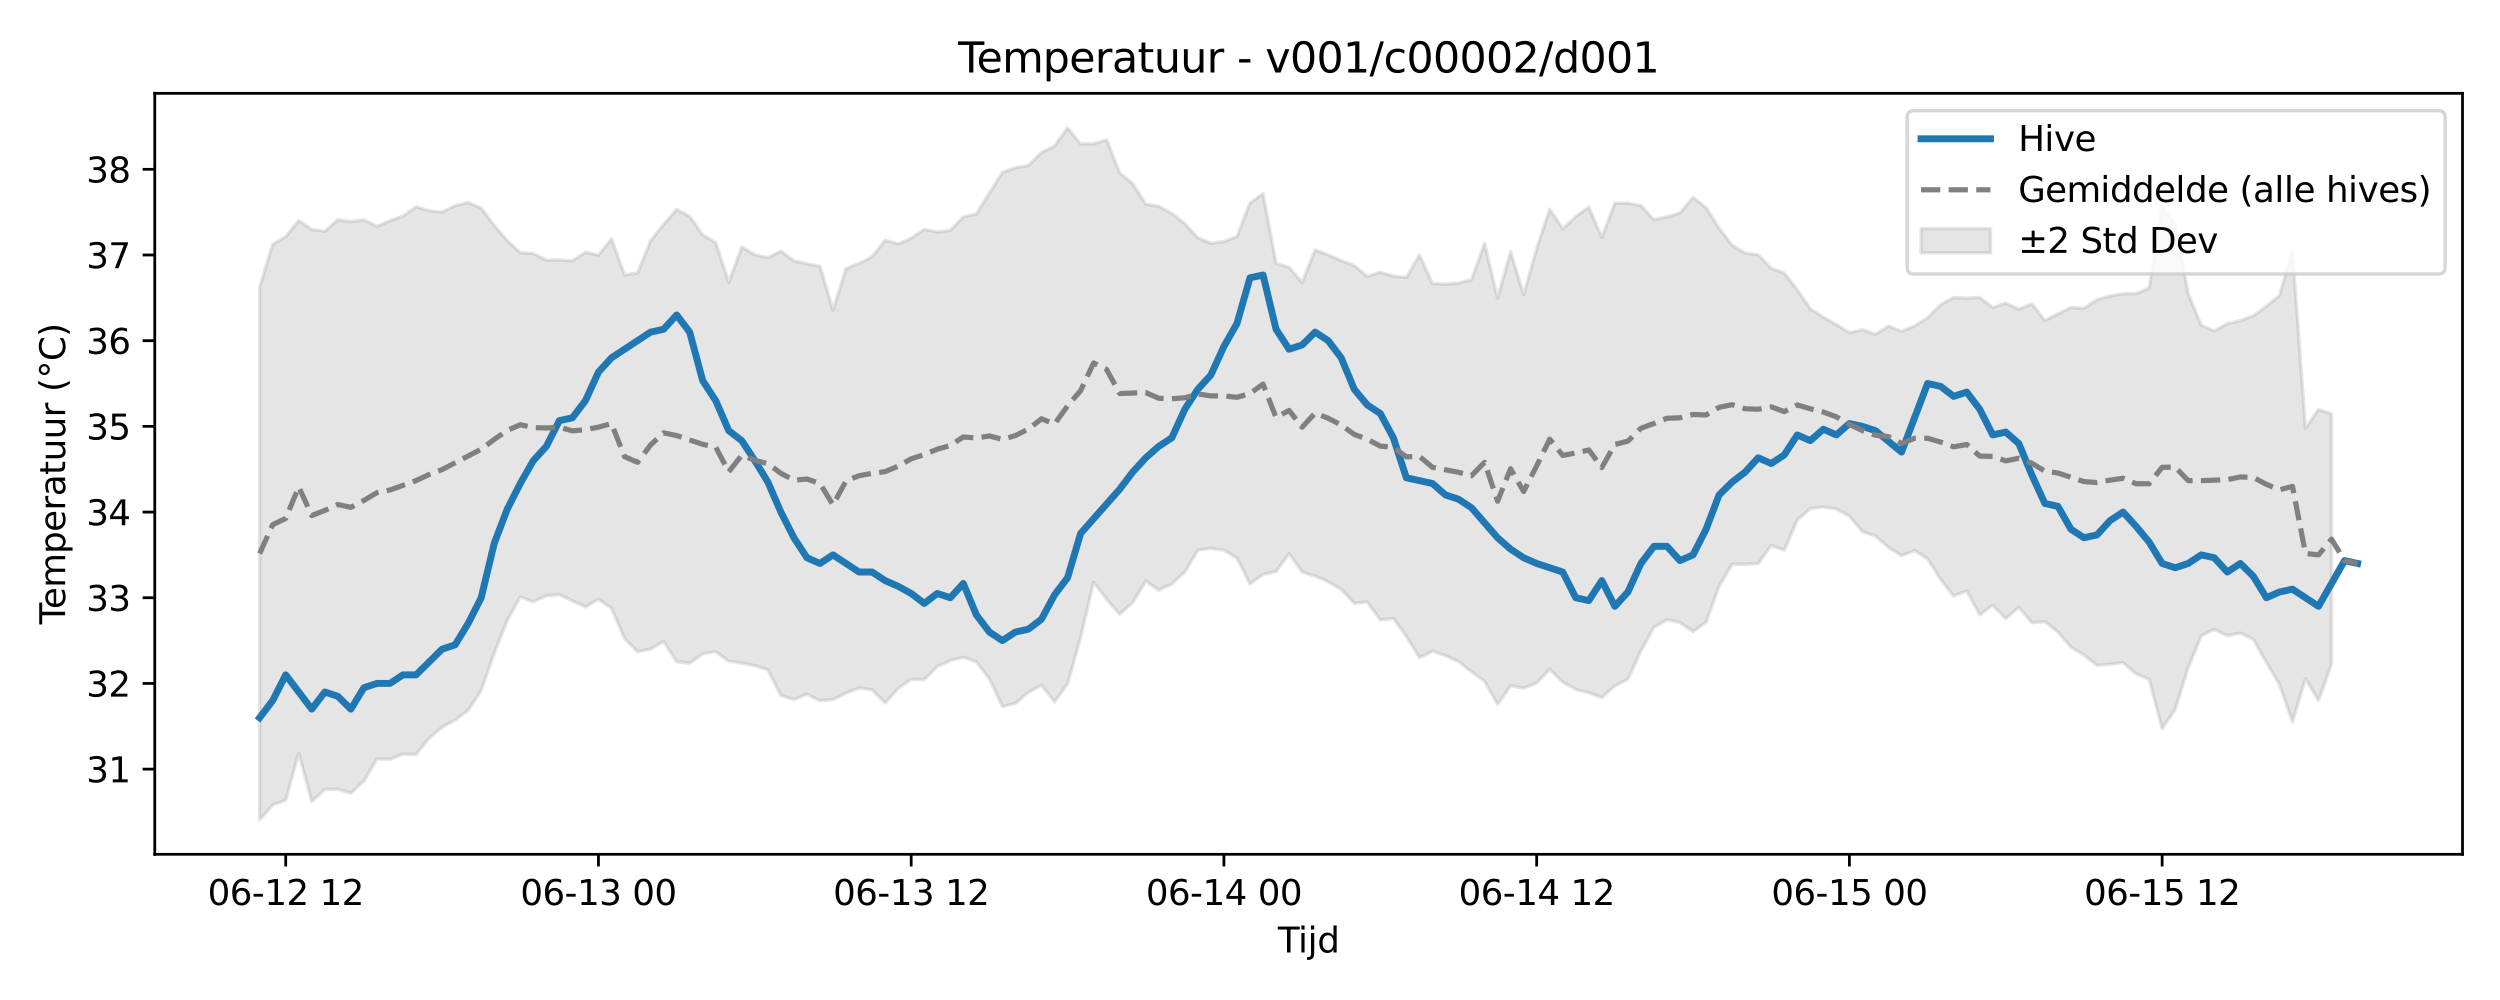 <?xml version="1.0" encoding="utf-8" standalone="no"?>
<!DOCTYPE svg PUBLIC "-//W3C//DTD SVG 1.1//EN"
  "http://www.w3.org/Graphics/SVG/1.1/DTD/svg11.dtd">
<svg xmlns:xlink="http://www.w3.org/1999/xlink" width="720pt" height="288pt" viewBox="0 0 720 288" xmlns="http://www.w3.org/2000/svg" version="1.1">
 <defs>
  <style type="text/css">*{stroke-linejoin: round; stroke-linecap: butt}</style>
 </defs>
 <g id="figure_1">
  <g id="patch_1">
   <path d="M 0 288 
L 720 288 
L 720 0 
L 0 0 
z
" style="fill: #ffffff"/>
  </g>
  <g id="axes_1">
   <g id="patch_2">
    <path d="M 44.57 246.04 
L 709.2 246.04 
L 709.2 26.88 
L 44.57 26.88 
z
" style="fill: #ffffff"/>
   </g>
   <g id="FillBetweenPolyCollection_1">
    <defs>
     <path id="mecf99f972a" d="M 74.78 -205.281 
L 74.78 -51.922 
L 78.533 -56.138 
L 82.286 -57.56 
L 86.039 -71.097 
L 89.792 -57.169 
L 93.545 -60.632 
L 97.298 -60.711 
L 101.05 -59.565 
L 104.803 -63.056 
L 108.556 -69.405 
L 112.309 -69.319 
L 116.062 -70.81 
L 119.815 -70.717 
L 123.568 -75.357 
L 127.32 -78.562 
L 131.073 -80.634 
L 134.826 -83.435 
L 138.579 -89.157 
L 142.332 -99.853 
L 146.085 -109.361 
L 149.837 -116.076 
L 153.59 -114.711 
L 157.343 -116.389 
L 161.096 -116.775 
L 164.849 -114.954 
L 168.602 -113.191 
L 172.355 -115.4 
L 176.107 -112.838 
L 179.86 -104.13 
L 183.613 -100.307 
L 187.366 -101.067 
L 191.119 -103.302 
L 194.872 -97.427 
L 198.625 -96.972 
L 202.377 -99.732 
L 206.13 -100.31 
L 209.883 -97.568 
L 213.636 -97.017 
L 217.389 -96.276 
L 221.142 -95.112 
L 224.895 -87.714 
L 228.647 -86.543 
L 232.4 -88.082 
L 236.153 -86.194 
L 239.906 -86.487 
L 243.659 -88.391 
L 247.412 -89.837 
L 251.164 -89.35 
L 254.917 -85.533 
L 258.67 -89.723 
L 262.423 -92.358 
L 266.176 -92.247 
L 269.929 -96.064 
L 273.682 -97.734 
L 277.434 -98.726 
L 281.187 -97.351 
L 284.94 -92.496 
L 288.693 -84.533 
L 292.446 -85.426 
L 296.199 -88.576 
L 299.952 -90.685 
L 303.704 -85.858 
L 307.457 -91.047 
L 311.21 -104.41 
L 314.963 -120.333 
L 318.716 -115.409 
L 322.469 -111.121 
L 326.222 -114.502 
L 329.974 -120.651 
L 333.727 -118.027 
L 337.48 -119.821 
L 341.233 -123.272 
L 344.986 -129.551 
L 348.739 -130.049 
L 352.491 -129.535 
L 356.244 -127.277 
L 359.997 -119.827 
L 363.75 -122.564 
L 367.503 -123.396 
L 371.256 -128.55 
L 375.009 -123.293 
L 378.761 -122.088 
L 382.514 -120.476 
L 386.267 -118.269 
L 390.02 -114.234 
L 393.773 -114.63 
L 397.526 -109.469 
L 401.279 -109.888 
L 405.031 -104.745 
L 408.784 -98.596 
L 412.537 -100.456 
L 416.29 -99.165 
L 420.043 -97.505 
L 423.796 -94.532 
L 427.548 -91.79 
L 431.301 -85.147 
L 435.054 -90.527 
L 438.807 -89.789 
L 442.56 -91.291 
L 446.313 -95.247 
L 450.066 -91.553 
L 453.818 -89.444 
L 457.571 -88.497 
L 461.324 -87.097 
L 465.077 -90.503 
L 468.83 -92.382 
L 472.583 -100.545 
L 476.336 -107.347 
L 480.088 -109.535 
L 483.841 -108.695 
L 487.594 -106.105 
L 491.347 -108.797 
L 495.1 -119.139 
L 498.853 -125.52 
L 502.606 -125.472 
L 506.358 -125.68 
L 510.111 -130.942 
L 513.864 -129.544 
L 517.617 -138.215 
L 521.37 -141.531 
L 525.123 -141.988 
L 528.875 -141.387 
L 532.628 -139.357 
L 536.381 -134.899 
L 540.134 -133.628 
L 543.887 -130.374 
L 547.64 -127.965 
L 551.393 -129.433 
L 555.145 -127.06 
L 558.898 -121.133 
L 562.651 -116.307 
L 566.404 -117.851 
L 570.157 -110.937 
L 573.91 -113.709 
L 577.663 -109.834 
L 581.415 -113.115 
L 585.168 -108.674 
L 588.921 -108.942 
L 592.674 -105.969 
L 596.427 -101.629 
L 600.18 -99.373 
L 603.933 -96.397 
L 607.685 -96.685 
L 611.438 -97.139 
L 615.191 -93.932 
L 618.944 -92.382 
L 622.697 -78.163 
L 626.45 -83.655 
L 630.202 -95.722 
L 633.955 -104.848 
L 637.708 -106.732 
L 641.461 -104.921 
L 645.214 -105.676 
L 648.967 -103.868 
L 652.72 -97.231 
L 656.472 -90.929 
L 660.225 -80.079 
L 663.978 -92.538 
L 667.731 -86.31 
L 671.484 -96.651 
L 671.484 -168.778 
L 671.484 -168.778 
L 667.731 -170.07 
L 663.978 -164.665 
L 660.225 -215.786 
L 656.472 -202.88 
L 652.72 -199.787 
L 648.967 -197.098 
L 645.214 -195.619 
L 641.461 -194.784 
L 637.708 -192.698 
L 633.955 -194.308 
L 630.202 -203.434 
L 626.45 -223.316 
L 622.697 -228.671 
L 618.944 -204.991 
L 615.191 -203.441 
L 611.438 -203.388 
L 607.685 -202.745 
L 603.933 -201.663 
L 600.18 -199.234 
L 596.427 -199.447 
L 592.674 -197.574 
L 588.921 -195.698 
L 585.168 -200.49 
L 581.415 -198.929 
L 577.663 -200.702 
L 573.91 -199.431 
L 570.157 -202.34 
L 566.404 -202.144 
L 562.651 -202.317 
L 558.898 -200.233 
L 555.145 -196.5 
L 551.393 -194.127 
L 547.64 -192.578 
L 543.887 -194.118 
L 540.134 -191.715 
L 536.381 -193.048 
L 532.628 -192.155 
L 528.875 -194.512 
L 525.123 -196.653 
L 521.37 -199.03 
L 517.617 -204.539 
L 513.864 -209.371 
L 510.111 -210.715 
L 506.358 -214.606 
L 502.606 -215.088 
L 498.853 -217.371 
L 495.1 -222.244 
L 491.347 -228.199 
L 487.594 -231.165 
L 483.841 -226.656 
L 480.088 -225.541 
L 476.336 -224.714 
L 472.583 -228.773 
L 468.83 -229.533 
L 465.077 -229.492 
L 461.324 -219.627 
L 457.571 -228.345 
L 453.818 -225.616 
L 450.066 -222.136 
L 446.313 -227.765 
L 442.56 -216.365 
L 438.807 -203.115 
L 435.054 -215.484 
L 431.301 -202.163 
L 427.548 -217.895 
L 423.796 -207.503 
L 420.043 -206.449 
L 416.29 -206.161 
L 412.537 -206.378 
L 408.784 -214.545 
L 405.031 -208.122 
L 401.279 -208.462 
L 397.526 -209.567 
L 393.773 -208.381 
L 390.02 -211.52 
L 386.267 -212.968 
L 382.514 -214.6 
L 378.761 -216.004 
L 375.009 -206.629 
L 371.256 -211.05 
L 367.503 -212.119 
L 363.75 -232.2 
L 359.997 -229.507 
L 356.244 -219.864 
L 352.491 -218.429 
L 348.739 -217.914 
L 344.986 -219.51 
L 341.233 -223.595 
L 337.48 -226.497 
L 333.727 -228.566 
L 329.974 -229.233 
L 326.222 -235.107 
L 322.469 -238.214 
L 318.716 -247.746 
L 314.963 -246.605 
L 311.21 -246.57 
L 307.457 -251.158 
L 303.704 -245.928 
L 299.952 -244.078 
L 296.199 -240.311 
L 292.446 -239.701 
L 288.693 -238.362 
L 284.94 -232.396 
L 281.187 -226.366 
L 277.434 -225.578 
L 273.682 -221.635 
L 269.929 -221.19 
L 266.176 -221.95 
L 262.423 -219.372 
L 258.67 -217.776 
L 254.917 -218.794 
L 251.164 -214.037 
L 247.412 -212.14 
L 243.659 -210.648 
L 239.906 -198.685 
L 236.153 -211.317 
L 232.4 -212.014 
L 228.647 -212.848 
L 224.895 -215.672 
L 221.142 -213.797 
L 217.389 -214.631 
L 213.636 -216.829 
L 209.883 -206.661 
L 206.13 -218.119 
L 202.377 -220.342 
L 198.625 -225.687 
L 194.872 -227.7 
L 191.119 -223.353 
L 187.366 -218.655 
L 183.613 -209.378 
L 179.86 -208.846 
L 176.107 -219.222 
L 172.355 -214.545 
L 168.602 -215.343 
L 164.849 -212.875 
L 161.096 -213.17 
L 157.343 -213.086 
L 153.59 -214.999 
L 149.837 -215.279 
L 146.085 -218.704 
L 142.332 -223.041 
L 138.579 -228.097 
L 134.826 -229.705 
L 131.073 -228.745 
L 127.32 -226.94 
L 123.568 -227.325 
L 119.815 -228.439 
L 116.062 -225.761 
L 112.309 -224.431 
L 108.556 -222.818 
L 104.803 -224.701 
L 101.05 -224.197 
L 97.298 -224.696 
L 93.545 -221.367 
L 89.792 -221.892 
L 86.039 -224.494 
L 82.286 -219.856 
L 78.533 -217.635 
L 74.78 -205.281 
z
" style="stroke: #808080; stroke-opacity: 0.2"/>
    </defs>
    <g clip-path="url(#pe845e4865e)">
     <use xlink:href="#mecf99f972a" x="0" y="288" style="fill: #808080; fill-opacity: 0.2; stroke: #808080; stroke-opacity: 0.2"/>
    </g>
   </g>
   <g id="matplotlib.axis_1">
    <g id="xtick_1">
     <g id="line2d_1">
      <defs>
       <path id="m079c07ebd4" d="M 0 0 
L 0 3.5 
" style="stroke: #000000; stroke-width: 0.8"/>
      </defs>
      <g>
       <use xlink:href="#m079c07ebd4" x="82.286" y="246.04" style="stroke: #000000; stroke-width: 0.8"/>
      </g>
     </g>
     <g id="text_1">
      <!-- 06-12 12 -->
      <g transform="translate(59.806 260.638) scale(0.1 -0.1)">
       <defs>
        <path id="DejaVuSans-30" d="M 2034 4250 
Q 1547 4250 1301 3770 
Q 1056 3291 1056 2328 
Q 1056 1369 1301 889 
Q 1547 409 2034 409 
Q 2525 409 2770 889 
Q 3016 1369 3016 2328 
Q 3016 3291 2770 3770 
Q 2525 4250 2034 4250 
z
M 2034 4750 
Q 2819 4750 3233 4129 
Q 3647 3509 3647 2328 
Q 3647 1150 3233 529 
Q 2819 -91 2034 -91 
Q 1250 -91 836 529 
Q 422 1150 422 2328 
Q 422 3509 836 4129 
Q 1250 4750 2034 4750 
z
" transform="scale(0.016)"/>
        <path id="DejaVuSans-36" d="M 2113 2584 
Q 1688 2584 1439 2293 
Q 1191 2003 1191 1497 
Q 1191 994 1439 701 
Q 1688 409 2113 409 
Q 2538 409 2786 701 
Q 3034 994 3034 1497 
Q 3034 2003 2786 2293 
Q 2538 2584 2113 2584 
z
M 3366 4563 
L 3366 3988 
Q 3128 4100 2886 4159 
Q 2644 4219 2406 4219 
Q 1781 4219 1451 3797 
Q 1122 3375 1075 2522 
Q 1259 2794 1537 2939 
Q 1816 3084 2150 3084 
Q 2853 3084 3261 2657 
Q 3669 2231 3669 1497 
Q 3669 778 3244 343 
Q 2819 -91 2113 -91 
Q 1303 -91 875 529 
Q 447 1150 447 2328 
Q 447 3434 972 4092 
Q 1497 4750 2381 4750 
Q 2619 4750 2861 4703 
Q 3103 4656 3366 4563 
z
" transform="scale(0.016)"/>
        <path id="DejaVuSans-2d" d="M 313 2009 
L 1997 2009 
L 1997 1497 
L 313 1497 
L 313 2009 
z
" transform="scale(0.016)"/>
        <path id="DejaVuSans-31" d="M 794 531 
L 1825 531 
L 1825 4091 
L 703 3866 
L 703 4441 
L 1819 4666 
L 2450 4666 
L 2450 531 
L 3481 531 
L 3481 0 
L 794 0 
L 794 531 
z
" transform="scale(0.016)"/>
        <path id="DejaVuSans-32" d="M 1228 531 
L 3431 531 
L 3431 0 
L 469 0 
L 469 531 
Q 828 903 1448 1529 
Q 2069 2156 2228 2338 
Q 2531 2678 2651 2914 
Q 2772 3150 2772 3378 
Q 2772 3750 2511 3984 
Q 2250 4219 1831 4219 
Q 1534 4219 1204 4116 
Q 875 4013 500 3803 
L 500 4441 
Q 881 4594 1212 4672 
Q 1544 4750 1819 4750 
Q 2544 4750 2975 4387 
Q 3406 4025 3406 3419 
Q 3406 3131 3298 2873 
Q 3191 2616 2906 2266 
Q 2828 2175 2409 1742 
Q 1991 1309 1228 531 
z
" transform="scale(0.016)"/>
        <path id="DejaVuSans-20" transform="scale(0.016)"/>
       </defs>
       <use xlink:href="#DejaVuSans-30"/>
       <use xlink:href="#DejaVuSans-36" transform="translate(63.623 0)"/>
       <use xlink:href="#DejaVuSans-2d" transform="translate(127.246 0)"/>
       <use xlink:href="#DejaVuSans-31" transform="translate(163.33 0)"/>
       <use xlink:href="#DejaVuSans-32" transform="translate(226.953 0)"/>
       <use xlink:href="#DejaVuSans-20" transform="translate(290.576 0)"/>
       <use xlink:href="#DejaVuSans-31" transform="translate(322.363 0)"/>
       <use xlink:href="#DejaVuSans-32" transform="translate(385.986 0)"/>
      </g>
     </g>
    </g>
    <g id="xtick_2">
     <g id="line2d_2">
      <g>
       <use xlink:href="#m079c07ebd4" x="172.355" y="246.04" style="stroke: #000000; stroke-width: 0.8"/>
      </g>
     </g>
     <g id="text_2">
      <!-- 06-13 00 -->
      <g transform="translate(149.874 260.638) scale(0.1 -0.1)">
       <defs>
        <path id="DejaVuSans-33" d="M 2597 2516 
Q 3050 2419 3304 2112 
Q 3559 1806 3559 1356 
Q 3559 666 3084 287 
Q 2609 -91 1734 -91 
Q 1441 -91 1130 -33 
Q 819 25 488 141 
L 488 750 
Q 750 597 1062 519 
Q 1375 441 1716 441 
Q 2309 441 2620 675 
Q 2931 909 2931 1356 
Q 2931 1769 2642 2001 
Q 2353 2234 1838 2234 
L 1294 2234 
L 1294 2753 
L 1863 2753 
Q 2328 2753 2575 2939 
Q 2822 3125 2822 3475 
Q 2822 3834 2567 4026 
Q 2313 4219 1838 4219 
Q 1578 4219 1281 4162 
Q 984 4106 628 3988 
L 628 4550 
Q 988 4650 1302 4700 
Q 1616 4750 1894 4750 
Q 2613 4750 3031 4423 
Q 3450 4097 3450 3541 
Q 3450 3153 3228 2886 
Q 3006 2619 2597 2516 
z
" transform="scale(0.016)"/>
       </defs>
       <use xlink:href="#DejaVuSans-30"/>
       <use xlink:href="#DejaVuSans-36" transform="translate(63.623 0)"/>
       <use xlink:href="#DejaVuSans-2d" transform="translate(127.246 0)"/>
       <use xlink:href="#DejaVuSans-31" transform="translate(163.33 0)"/>
       <use xlink:href="#DejaVuSans-33" transform="translate(226.953 0)"/>
       <use xlink:href="#DejaVuSans-20" transform="translate(290.576 0)"/>
       <use xlink:href="#DejaVuSans-30" transform="translate(322.363 0)"/>
       <use xlink:href="#DejaVuSans-30" transform="translate(385.986 0)"/>
      </g>
     </g>
    </g>
    <g id="xtick_3">
     <g id="line2d_3">
      <g>
       <use xlink:href="#m079c07ebd4" x="262.423" y="246.04" style="stroke: #000000; stroke-width: 0.8"/>
      </g>
     </g>
     <g id="text_3">
      <!-- 06-13 12 -->
      <g transform="translate(239.943 260.638) scale(0.1 -0.1)">
       <use xlink:href="#DejaVuSans-30"/>
       <use xlink:href="#DejaVuSans-36" transform="translate(63.623 0)"/>
       <use xlink:href="#DejaVuSans-2d" transform="translate(127.246 0)"/>
       <use xlink:href="#DejaVuSans-31" transform="translate(163.33 0)"/>
       <use xlink:href="#DejaVuSans-33" transform="translate(226.953 0)"/>
       <use xlink:href="#DejaVuSans-20" transform="translate(290.576 0)"/>
       <use xlink:href="#DejaVuSans-31" transform="translate(322.363 0)"/>
       <use xlink:href="#DejaVuSans-32" transform="translate(385.986 0)"/>
      </g>
     </g>
    </g>
    <g id="xtick_4">
     <g id="line2d_4">
      <g>
       <use xlink:href="#m079c07ebd4" x="352.491" y="246.04" style="stroke: #000000; stroke-width: 0.8"/>
      </g>
     </g>
     <g id="text_4">
      <!-- 06-14 00 -->
      <g transform="translate(330.011 260.638) scale(0.1 -0.1)">
       <defs>
        <path id="DejaVuSans-34" d="M 2419 4116 
L 825 1625 
L 2419 1625 
L 2419 4116 
z
M 2253 4666 
L 3047 4666 
L 3047 1625 
L 3713 1625 
L 3713 1100 
L 3047 1100 
L 3047 0 
L 2419 0 
L 2419 1100 
L 313 1100 
L 313 1709 
L 2253 4666 
z
" transform="scale(0.016)"/>
       </defs>
       <use xlink:href="#DejaVuSans-30"/>
       <use xlink:href="#DejaVuSans-36" transform="translate(63.623 0)"/>
       <use xlink:href="#DejaVuSans-2d" transform="translate(127.246 0)"/>
       <use xlink:href="#DejaVuSans-31" transform="translate(163.33 0)"/>
       <use xlink:href="#DejaVuSans-34" transform="translate(226.953 0)"/>
       <use xlink:href="#DejaVuSans-20" transform="translate(290.576 0)"/>
       <use xlink:href="#DejaVuSans-30" transform="translate(322.363 0)"/>
       <use xlink:href="#DejaVuSans-30" transform="translate(385.986 0)"/>
      </g>
     </g>
    </g>
    <g id="xtick_5">
     <g id="line2d_5">
      <g>
       <use xlink:href="#m079c07ebd4" x="442.56" y="246.04" style="stroke: #000000; stroke-width: 0.8"/>
      </g>
     </g>
     <g id="text_5">
      <!-- 06-14 12 -->
      <g transform="translate(420.079 260.638) scale(0.1 -0.1)">
       <use xlink:href="#DejaVuSans-30"/>
       <use xlink:href="#DejaVuSans-36" transform="translate(63.623 0)"/>
       <use xlink:href="#DejaVuSans-2d" transform="translate(127.246 0)"/>
       <use xlink:href="#DejaVuSans-31" transform="translate(163.33 0)"/>
       <use xlink:href="#DejaVuSans-34" transform="translate(226.953 0)"/>
       <use xlink:href="#DejaVuSans-20" transform="translate(290.576 0)"/>
       <use xlink:href="#DejaVuSans-31" transform="translate(322.363 0)"/>
       <use xlink:href="#DejaVuSans-32" transform="translate(385.986 0)"/>
      </g>
     </g>
    </g>
    <g id="xtick_6">
     <g id="line2d_6">
      <g>
       <use xlink:href="#m079c07ebd4" x="532.628" y="246.04" style="stroke: #000000; stroke-width: 0.8"/>
      </g>
     </g>
     <g id="text_6">
      <!-- 06-15 00 -->
      <g transform="translate(510.148 260.638) scale(0.1 -0.1)">
       <defs>
        <path id="DejaVuSans-35" d="M 691 4666 
L 3169 4666 
L 3169 4134 
L 1269 4134 
L 1269 2991 
Q 1406 3038 1543 3061 
Q 1681 3084 1819 3084 
Q 2600 3084 3056 2656 
Q 3513 2228 3513 1497 
Q 3513 744 3044 326 
Q 2575 -91 1722 -91 
Q 1428 -91 1123 -41 
Q 819 9 494 109 
L 494 744 
Q 775 591 1075 516 
Q 1375 441 1709 441 
Q 2250 441 2565 725 
Q 2881 1009 2881 1497 
Q 2881 1984 2565 2268 
Q 2250 2553 1709 2553 
Q 1456 2553 1204 2497 
Q 953 2441 691 2322 
L 691 4666 
z
" transform="scale(0.016)"/>
       </defs>
       <use xlink:href="#DejaVuSans-30"/>
       <use xlink:href="#DejaVuSans-36" transform="translate(63.623 0)"/>
       <use xlink:href="#DejaVuSans-2d" transform="translate(127.246 0)"/>
       <use xlink:href="#DejaVuSans-31" transform="translate(163.33 0)"/>
       <use xlink:href="#DejaVuSans-35" transform="translate(226.953 0)"/>
       <use xlink:href="#DejaVuSans-20" transform="translate(290.576 0)"/>
       <use xlink:href="#DejaVuSans-30" transform="translate(322.363 0)"/>
       <use xlink:href="#DejaVuSans-30" transform="translate(385.986 0)"/>
      </g>
     </g>
    </g>
    <g id="xtick_7">
     <g id="line2d_7">
      <g>
       <use xlink:href="#m079c07ebd4" x="622.697" y="246.04" style="stroke: #000000; stroke-width: 0.8"/>
      </g>
     </g>
     <g id="text_7">
      <!-- 06-15 12 -->
      <g transform="translate(600.216 260.638) scale(0.1 -0.1)">
       <use xlink:href="#DejaVuSans-30"/>
       <use xlink:href="#DejaVuSans-36" transform="translate(63.623 0)"/>
       <use xlink:href="#DejaVuSans-2d" transform="translate(127.246 0)"/>
       <use xlink:href="#DejaVuSans-31" transform="translate(163.33 0)"/>
       <use xlink:href="#DejaVuSans-35" transform="translate(226.953 0)"/>
       <use xlink:href="#DejaVuSans-20" transform="translate(290.576 0)"/>
       <use xlink:href="#DejaVuSans-31" transform="translate(322.363 0)"/>
       <use xlink:href="#DejaVuSans-32" transform="translate(385.986 0)"/>
      </g>
     </g>
    </g>
    <g id="text_8">
     <!-- Tijd -->
     <g transform="translate(368.035 274.317) scale(0.1 -0.1)">
      <defs>
       <path id="DejaVuSans-54" d="M -19 4666 
L 3928 4666 
L 3928 4134 
L 2272 4134 
L 2272 0 
L 1638 0 
L 1638 4134 
L -19 4134 
L -19 4666 
z
" transform="scale(0.016)"/>
       <path id="DejaVuSans-69" d="M 603 3500 
L 1178 3500 
L 1178 0 
L 603 0 
L 603 3500 
z
M 603 4863 
L 1178 4863 
L 1178 4134 
L 603 4134 
L 603 4863 
z
" transform="scale(0.016)"/>
       <path id="DejaVuSans-6a" d="M 603 3500 
L 1178 3500 
L 1178 -63 
Q 1178 -731 923 -1031 
Q 669 -1331 103 -1331 
L -116 -1331 
L -116 -844 
L 38 -844 
Q 366 -844 484 -692 
Q 603 -541 603 -63 
L 603 3500 
z
M 603 4863 
L 1178 4863 
L 1178 4134 
L 603 4134 
L 603 4863 
z
" transform="scale(0.016)"/>
       <path id="DejaVuSans-64" d="M 2906 2969 
L 2906 4863 
L 3481 4863 
L 3481 0 
L 2906 0 
L 2906 525 
Q 2725 213 2448 61 
Q 2172 -91 1784 -91 
Q 1150 -91 751 415 
Q 353 922 353 1747 
Q 353 2572 751 3078 
Q 1150 3584 1784 3584 
Q 2172 3584 2448 3432 
Q 2725 3281 2906 2969 
z
M 947 1747 
Q 947 1113 1208 752 
Q 1469 391 1925 391 
Q 2381 391 2643 752 
Q 2906 1113 2906 1747 
Q 2906 2381 2643 2742 
Q 2381 3103 1925 3103 
Q 1469 3103 1208 2742 
Q 947 2381 947 1747 
z
" transform="scale(0.016)"/>
      </defs>
      <use xlink:href="#DejaVuSans-54"/>
      <use xlink:href="#DejaVuSans-69" transform="translate(57.959 0)"/>
      <use xlink:href="#DejaVuSans-6a" transform="translate(85.742 0)"/>
      <use xlink:href="#DejaVuSans-64" transform="translate(113.525 0)"/>
     </g>
    </g>
   </g>
   <g id="matplotlib.axis_2">
    <g id="ytick_1">
     <g id="line2d_8">
      <defs>
       <path id="m8149bc2ed8" d="M 0 0 
L -3.5 0 
" style="stroke: #000000; stroke-width: 0.8"/>
      </defs>
      <g>
       <use xlink:href="#m8149bc2ed8" x="44.57" y="221.505" style="stroke: #000000; stroke-width: 0.8"/>
      </g>
     </g>
     <g id="text_9">
      <!-- 31 -->
      <g transform="translate(24.845 225.304) scale(0.1 -0.1)">
       <use xlink:href="#DejaVuSans-33"/>
       <use xlink:href="#DejaVuSans-31" transform="translate(63.623 0)"/>
      </g>
     </g>
    </g>
    <g id="ytick_2">
     <g id="line2d_9">
      <g>
       <use xlink:href="#m8149bc2ed8" x="44.57" y="196.827" style="stroke: #000000; stroke-width: 0.8"/>
      </g>
     </g>
     <g id="text_10">
      <!-- 32 -->
      <g transform="translate(24.845 200.626) scale(0.1 -0.1)">
       <use xlink:href="#DejaVuSans-33"/>
       <use xlink:href="#DejaVuSans-32" transform="translate(63.623 0)"/>
      </g>
     </g>
    </g>
    <g id="ytick_3">
     <g id="line2d_10">
      <g>
       <use xlink:href="#m8149bc2ed8" x="44.57" y="172.149" style="stroke: #000000; stroke-width: 0.8"/>
      </g>
     </g>
     <g id="text_11">
      <!-- 33 -->
      <g transform="translate(24.845 175.948) scale(0.1 -0.1)">
       <use xlink:href="#DejaVuSans-33"/>
       <use xlink:href="#DejaVuSans-33" transform="translate(63.623 0)"/>
      </g>
     </g>
    </g>
    <g id="ytick_4">
     <g id="line2d_11">
      <g>
       <use xlink:href="#m8149bc2ed8" x="44.57" y="147.471" style="stroke: #000000; stroke-width: 0.8"/>
      </g>
     </g>
     <g id="text_12">
      <!-- 34 -->
      <g transform="translate(24.845 151.27) scale(0.1 -0.1)">
       <use xlink:href="#DejaVuSans-33"/>
       <use xlink:href="#DejaVuSans-34" transform="translate(63.623 0)"/>
      </g>
     </g>
    </g>
    <g id="ytick_5">
     <g id="line2d_12">
      <g>
       <use xlink:href="#m8149bc2ed8" x="44.57" y="122.793" style="stroke: #000000; stroke-width: 0.8"/>
      </g>
     </g>
     <g id="text_13">
      <!-- 35 -->
      <g transform="translate(24.845 126.592) scale(0.1 -0.1)">
       <use xlink:href="#DejaVuSans-33"/>
       <use xlink:href="#DejaVuSans-35" transform="translate(63.623 0)"/>
      </g>
     </g>
    </g>
    <g id="ytick_6">
     <g id="line2d_13">
      <g>
       <use xlink:href="#m8149bc2ed8" x="44.57" y="98.114" style="stroke: #000000; stroke-width: 0.8"/>
      </g>
     </g>
     <g id="text_14">
      <!-- 36 -->
      <g transform="translate(24.845 101.914) scale(0.1 -0.1)">
       <use xlink:href="#DejaVuSans-33"/>
       <use xlink:href="#DejaVuSans-36" transform="translate(63.623 0)"/>
      </g>
     </g>
    </g>
    <g id="ytick_7">
     <g id="line2d_14">
      <g>
       <use xlink:href="#m8149bc2ed8" x="44.57" y="73.436" style="stroke: #000000; stroke-width: 0.8"/>
      </g>
     </g>
     <g id="text_15">
      <!-- 37 -->
      <g transform="translate(24.845 77.235) scale(0.1 -0.1)">
       <defs>
        <path id="DejaVuSans-37" d="M 525 4666 
L 3525 4666 
L 3525 4397 
L 1831 0 
L 1172 0 
L 2766 4134 
L 525 4134 
L 525 4666 
z
" transform="scale(0.016)"/>
       </defs>
       <use xlink:href="#DejaVuSans-33"/>
       <use xlink:href="#DejaVuSans-37" transform="translate(63.623 0)"/>
      </g>
     </g>
    </g>
    <g id="ytick_8">
     <g id="line2d_15">
      <g>
       <use xlink:href="#m8149bc2ed8" x="44.57" y="48.758" style="stroke: #000000; stroke-width: 0.8"/>
      </g>
     </g>
     <g id="text_16">
      <!-- 38 -->
      <g transform="translate(24.845 52.557) scale(0.1 -0.1)">
       <defs>
        <path id="DejaVuSans-38" d="M 2034 2216 
Q 1584 2216 1326 1975 
Q 1069 1734 1069 1313 
Q 1069 891 1326 650 
Q 1584 409 2034 409 
Q 2484 409 2743 651 
Q 3003 894 3003 1313 
Q 3003 1734 2745 1975 
Q 2488 2216 2034 2216 
z
M 1403 2484 
Q 997 2584 770 2862 
Q 544 3141 544 3541 
Q 544 4100 942 4425 
Q 1341 4750 2034 4750 
Q 2731 4750 3128 4425 
Q 3525 4100 3525 3541 
Q 3525 3141 3298 2862 
Q 3072 2584 2669 2484 
Q 3125 2378 3379 2068 
Q 3634 1759 3634 1313 
Q 3634 634 3220 271 
Q 2806 -91 2034 -91 
Q 1263 -91 848 271 
Q 434 634 434 1313 
Q 434 1759 690 2068 
Q 947 2378 1403 2484 
z
M 1172 3481 
Q 1172 3119 1398 2916 
Q 1625 2713 2034 2713 
Q 2441 2713 2670 2916 
Q 2900 3119 2900 3481 
Q 2900 3844 2670 4047 
Q 2441 4250 2034 4250 
Q 1625 4250 1398 4047 
Q 1172 3844 1172 3481 
z
" transform="scale(0.016)"/>
       </defs>
       <use xlink:href="#DejaVuSans-33"/>
       <use xlink:href="#DejaVuSans-38" transform="translate(63.623 0)"/>
      </g>
     </g>
    </g>
    <g id="text_17">
     <!-- Temperatuur (°C) -->
     <g transform="translate(18.765 179.816) rotate(-90) scale(0.1 -0.1)">
      <defs>
       <path id="DejaVuSans-65" d="M 3597 1894 
L 3597 1613 
L 953 1613 
Q 991 1019 1311 708 
Q 1631 397 2203 397 
Q 2534 397 2845 478 
Q 3156 559 3463 722 
L 3463 178 
Q 3153 47 2828 -22 
Q 2503 -91 2169 -91 
Q 1331 -91 842 396 
Q 353 884 353 1716 
Q 353 2575 817 3079 
Q 1281 3584 2069 3584 
Q 2775 3584 3186 3129 
Q 3597 2675 3597 1894 
z
M 3022 2063 
Q 3016 2534 2758 2815 
Q 2500 3097 2075 3097 
Q 1594 3097 1305 2825 
Q 1016 2553 972 2059 
L 3022 2063 
z
" transform="scale(0.016)"/>
       <path id="DejaVuSans-6d" d="M 3328 2828 
Q 3544 3216 3844 3400 
Q 4144 3584 4550 3584 
Q 5097 3584 5394 3201 
Q 5691 2819 5691 2113 
L 5691 0 
L 5113 0 
L 5113 2094 
Q 5113 2597 4934 2840 
Q 4756 3084 4391 3084 
Q 3944 3084 3684 2787 
Q 3425 2491 3425 1978 
L 3425 0 
L 2847 0 
L 2847 2094 
Q 2847 2600 2669 2842 
Q 2491 3084 2119 3084 
Q 1678 3084 1418 2786 
Q 1159 2488 1159 1978 
L 1159 0 
L 581 0 
L 581 3500 
L 1159 3500 
L 1159 2956 
Q 1356 3278 1631 3431 
Q 1906 3584 2284 3584 
Q 2666 3584 2933 3390 
Q 3200 3197 3328 2828 
z
" transform="scale(0.016)"/>
       <path id="DejaVuSans-70" d="M 1159 525 
L 1159 -1331 
L 581 -1331 
L 581 3500 
L 1159 3500 
L 1159 2969 
Q 1341 3281 1617 3432 
Q 1894 3584 2278 3584 
Q 2916 3584 3314 3078 
Q 3713 2572 3713 1747 
Q 3713 922 3314 415 
Q 2916 -91 2278 -91 
Q 1894 -91 1617 61 
Q 1341 213 1159 525 
z
M 3116 1747 
Q 3116 2381 2855 2742 
Q 2594 3103 2138 3103 
Q 1681 3103 1420 2742 
Q 1159 2381 1159 1747 
Q 1159 1113 1420 752 
Q 1681 391 2138 391 
Q 2594 391 2855 752 
Q 3116 1113 3116 1747 
z
" transform="scale(0.016)"/>
       <path id="DejaVuSans-72" d="M 2631 2963 
Q 2534 3019 2420 3045 
Q 2306 3072 2169 3072 
Q 1681 3072 1420 2755 
Q 1159 2438 1159 1844 
L 1159 0 
L 581 0 
L 581 3500 
L 1159 3500 
L 1159 2956 
Q 1341 3275 1631 3429 
Q 1922 3584 2338 3584 
Q 2397 3584 2469 3576 
Q 2541 3569 2628 3553 
L 2631 2963 
z
" transform="scale(0.016)"/>
       <path id="DejaVuSans-61" d="M 2194 1759 
Q 1497 1759 1228 1600 
Q 959 1441 959 1056 
Q 959 750 1161 570 
Q 1363 391 1709 391 
Q 2188 391 2477 730 
Q 2766 1069 2766 1631 
L 2766 1759 
L 2194 1759 
z
M 3341 1997 
L 3341 0 
L 2766 0 
L 2766 531 
Q 2569 213 2275 61 
Q 1981 -91 1556 -91 
Q 1019 -91 701 211 
Q 384 513 384 1019 
Q 384 1609 779 1909 
Q 1175 2209 1959 2209 
L 2766 2209 
L 2766 2266 
Q 2766 2663 2505 2880 
Q 2244 3097 1772 3097 
Q 1472 3097 1187 3025 
Q 903 2953 641 2809 
L 641 3341 
Q 956 3463 1253 3523 
Q 1550 3584 1831 3584 
Q 2591 3584 2966 3190 
Q 3341 2797 3341 1997 
z
" transform="scale(0.016)"/>
       <path id="DejaVuSans-74" d="M 1172 4494 
L 1172 3500 
L 2356 3500 
L 2356 3053 
L 1172 3053 
L 1172 1153 
Q 1172 725 1289 603 
Q 1406 481 1766 481 
L 2356 481 
L 2356 0 
L 1766 0 
Q 1100 0 847 248 
Q 594 497 594 1153 
L 594 3053 
L 172 3053 
L 172 3500 
L 594 3500 
L 594 4494 
L 1172 4494 
z
" transform="scale(0.016)"/>
       <path id="DejaVuSans-75" d="M 544 1381 
L 544 3500 
L 1119 3500 
L 1119 1403 
Q 1119 906 1312 657 
Q 1506 409 1894 409 
Q 2359 409 2629 706 
Q 2900 1003 2900 1516 
L 2900 3500 
L 3475 3500 
L 3475 0 
L 2900 0 
L 2900 538 
Q 2691 219 2414 64 
Q 2138 -91 1772 -91 
Q 1169 -91 856 284 
Q 544 659 544 1381 
z
M 1991 3584 
L 1991 3584 
z
" transform="scale(0.016)"/>
       <path id="DejaVuSans-28" d="M 1984 4856 
Q 1566 4138 1362 3434 
Q 1159 2731 1159 2009 
Q 1159 1288 1364 580 
Q 1569 -128 1984 -844 
L 1484 -844 
Q 1016 -109 783 600 
Q 550 1309 550 2009 
Q 550 2706 781 3412 
Q 1013 4119 1484 4856 
L 1984 4856 
z
" transform="scale(0.016)"/>
       <path id="DejaVuSans-b0" d="M 1600 4347 
Q 1350 4347 1178 4173 
Q 1006 4000 1006 3750 
Q 1006 3503 1178 3333 
Q 1350 3163 1600 3163 
Q 1850 3163 2022 3333 
Q 2194 3503 2194 3750 
Q 2194 3997 2020 4172 
Q 1847 4347 1600 4347 
z
M 1600 4750 
Q 1800 4750 1984 4673 
Q 2169 4597 2303 4453 
Q 2447 4313 2519 4134 
Q 2591 3956 2591 3750 
Q 2591 3338 2302 3052 
Q 2013 2766 1594 2766 
Q 1172 2766 890 3047 
Q 609 3328 609 3750 
Q 609 4169 896 4459 
Q 1184 4750 1600 4750 
z
" transform="scale(0.016)"/>
       <path id="DejaVuSans-43" d="M 4122 4306 
L 4122 3641 
Q 3803 3938 3442 4084 
Q 3081 4231 2675 4231 
Q 1875 4231 1450 3742 
Q 1025 3253 1025 2328 
Q 1025 1406 1450 917 
Q 1875 428 2675 428 
Q 3081 428 3442 575 
Q 3803 722 4122 1019 
L 4122 359 
Q 3791 134 3420 21 
Q 3050 -91 2638 -91 
Q 1578 -91 968 557 
Q 359 1206 359 2328 
Q 359 3453 968 4101 
Q 1578 4750 2638 4750 
Q 3056 4750 3426 4639 
Q 3797 4528 4122 4306 
z
" transform="scale(0.016)"/>
       <path id="DejaVuSans-29" d="M 513 4856 
L 1013 4856 
Q 1481 4119 1714 3412 
Q 1947 2706 1947 2009 
Q 1947 1309 1714 600 
Q 1481 -109 1013 -844 
L 513 -844 
Q 928 -128 1133 580 
Q 1338 1288 1338 2009 
Q 1338 2731 1133 3434 
Q 928 4138 513 4856 
z
" transform="scale(0.016)"/>
      </defs>
      <use xlink:href="#DejaVuSans-54"/>
      <use xlink:href="#DejaVuSans-65" transform="translate(44.084 0)"/>
      <use xlink:href="#DejaVuSans-6d" transform="translate(105.607 0)"/>
      <use xlink:href="#DejaVuSans-70" transform="translate(203.02 0)"/>
      <use xlink:href="#DejaVuSans-65" transform="translate(266.496 0)"/>
      <use xlink:href="#DejaVuSans-72" transform="translate(328.02 0)"/>
      <use xlink:href="#DejaVuSans-61" transform="translate(369.133 0)"/>
      <use xlink:href="#DejaVuSans-74" transform="translate(430.412 0)"/>
      <use xlink:href="#DejaVuSans-75" transform="translate(469.621 0)"/>
      <use xlink:href="#DejaVuSans-75" transform="translate(533 0)"/>
      <use xlink:href="#DejaVuSans-72" transform="translate(596.379 0)"/>
      <use xlink:href="#DejaVuSans-20" transform="translate(637.492 0)"/>
      <use xlink:href="#DejaVuSans-28" transform="translate(669.279 0)"/>
      <use xlink:href="#DejaVuSans-b0" transform="translate(708.293 0)"/>
      <use xlink:href="#DejaVuSans-43" transform="translate(758.293 0)"/>
      <use xlink:href="#DejaVuSans-29" transform="translate(828.117 0)"/>
     </g>
    </g>
   </g>
   <g id="line2d_16">
    <path d="M 74.78 206.698 
L 78.533 201.763 
L 82.286 194.359 
L 89.792 204.23 
L 93.545 199.295 
L 97.298 200.529 
L 101.05 204.23 
L 104.803 198.061 
L 108.556 196.827 
L 112.309 196.827 
L 116.062 194.359 
L 119.815 194.359 
L 127.32 186.956 
L 131.073 185.722 
L 134.826 179.552 
L 138.579 172.149 
L 142.332 156.519 
L 146.085 146.648 
L 149.837 139.245 
L 153.59 132.664 
L 157.343 128.551 
L 161.096 121.147 
L 164.849 120.325 
L 168.602 115.389 
L 172.355 107.163 
L 176.107 103.05 
L 187.366 95.647 
L 191.119 94.824 
L 194.872 90.711 
L 198.625 95.647 
L 202.377 109.631 
L 206.13 115.389 
L 209.883 124.026 
L 213.636 126.906 
L 217.389 132.664 
L 221.142 138.833 
L 224.895 147.471 
L 228.647 154.874 
L 232.4 160.632 
L 236.153 162.278 
L 239.906 159.81 
L 247.412 164.745 
L 251.164 164.745 
L 254.917 167.213 
L 258.67 168.858 
L 262.423 170.915 
L 266.176 173.794 
L 269.929 170.915 
L 273.682 172.149 
L 277.434 168.036 
L 281.187 177.084 
L 284.94 182.02 
L 288.693 184.488 
L 292.446 182.02 
L 296.199 181.197 
L 299.952 178.318 
L 303.704 171.326 
L 307.457 166.391 
L 311.21 153.64 
L 322.469 140.89 
L 326.222 135.954 
L 329.974 131.841 
L 333.727 128.551 
L 337.48 126.083 
L 341.233 117.857 
L 344.986 112.099 
L 348.739 107.986 
L 352.491 99.76 
L 356.244 93.179 
L 359.997 80.017 
L 363.75 79.194 
L 367.503 94.824 
L 371.256 100.582 
L 375.009 99.348 
L 378.761 95.647 
L 382.514 98.114 
L 386.267 103.05 
L 390.02 112.099 
L 393.773 116.623 
L 397.526 119.091 
L 401.279 126.083 
L 405.031 137.599 
L 412.537 139.245 
L 416.29 142.535 
L 420.043 143.769 
L 423.796 146.237 
L 431.301 154.874 
L 435.054 158.164 
L 438.807 160.632 
L 442.56 162.278 
L 450.066 164.745 
L 453.818 172.149 
L 457.571 172.971 
L 461.324 167.213 
L 465.077 174.617 
L 468.83 170.504 
L 472.583 162.278 
L 476.336 157.342 
L 480.088 157.342 
L 483.841 161.455 
L 487.594 159.81 
L 491.347 152.406 
L 495.1 142.535 
L 498.853 138.833 
L 502.606 135.954 
L 506.358 131.841 
L 510.111 133.486 
L 513.864 131.019 
L 517.617 125.26 
L 521.37 126.906 
L 525.123 123.615 
L 528.875 125.26 
L 532.628 121.97 
L 536.381 122.793 
L 540.134 124.026 
L 547.64 130.196 
L 555.145 110.453 
L 558.898 111.276 
L 562.651 114.155 
L 566.404 112.921 
L 570.157 117.857 
L 573.91 125.26 
L 577.663 124.438 
L 581.415 127.728 
L 585.168 136.777 
L 588.921 145.003 
L 592.674 145.825 
L 596.427 152.406 
L 600.18 154.874 
L 603.933 154.051 
L 607.685 149.938 
L 611.438 147.471 
L 615.191 151.584 
L 618.944 156.108 
L 622.697 162.278 
L 626.45 163.511 
L 630.202 162.278 
L 633.955 159.81 
L 637.708 160.632 
L 641.461 164.745 
L 645.214 162.278 
L 648.967 165.979 
L 652.72 172.149 
L 656.472 170.504 
L 660.225 169.681 
L 667.731 174.617 
L 675.237 161.455 
L 678.99 162.278 
L 678.99 162.278 
" clip-path="url(#pe845e4865e)" style="fill: none; stroke: #1f77b4; stroke-width: 2; stroke-linecap: square"/>
   </g>
   <g id="line2d_17">
    <path d="M 74.78 159.398 
L 78.533 151.114 
L 82.286 149.292 
L 86.039 140.204 
L 89.792 148.47 
L 93.545 147.001 
L 97.298 145.297 
L 101.05 146.119 
L 104.803 144.121 
L 108.556 141.889 
L 112.309 141.125 
L 119.815 138.422 
L 123.568 136.659 
L 127.32 135.249 
L 138.579 129.373 
L 142.332 126.553 
L 146.085 123.968 
L 149.837 122.322 
L 153.59 123.145 
L 157.343 123.263 
L 161.096 123.028 
L 164.849 124.085 
L 168.602 123.733 
L 172.355 123.028 
L 176.107 121.97 
L 179.86 131.512 
L 183.613 133.157 
L 187.366 128.139 
L 191.119 124.673 
L 194.872 125.437 
L 202.377 127.963 
L 206.13 128.786 
L 209.883 135.886 
L 213.636 131.077 
L 217.389 132.546 
L 221.142 133.545 
L 224.895 136.307 
L 228.647 138.304 
L 232.4 137.952 
L 236.153 139.245 
L 239.906 145.414 
L 243.659 138.481 
L 247.412 137.012 
L 251.164 136.307 
L 254.917 135.837 
L 258.67 134.25 
L 262.423 132.135 
L 266.176 130.901 
L 269.929 129.373 
L 273.682 128.316 
L 277.434 125.848 
L 281.187 126.142 
L 284.94 125.554 
L 288.693 126.553 
L 292.446 125.437 
L 296.199 123.556 
L 299.952 120.618 
L 303.704 122.107 
L 307.457 116.897 
L 311.21 112.51 
L 314.963 104.531 
L 318.716 106.423 
L 322.469 113.333 
L 329.974 113.058 
L 333.727 114.704 
L 337.48 114.841 
L 341.233 114.566 
L 344.986 113.47 
L 348.739 114.018 
L 352.491 114.018 
L 356.244 114.429 
L 359.997 113.333 
L 363.75 110.618 
L 367.503 120.242 
L 371.256 118.2 
L 375.009 123.039 
L 378.761 118.954 
L 382.514 120.462 
L 386.267 122.381 
L 390.02 125.123 
L 393.773 126.494 
L 397.526 128.482 
L 401.279 128.825 
L 405.031 131.567 
L 408.784 131.43 
L 412.537 134.583 
L 420.043 136.023 
L 423.796 136.982 
L 427.548 133.157 
L 431.301 144.345 
L 435.054 134.994 
L 438.807 141.548 
L 442.56 134.172 
L 446.313 126.494 
L 450.066 131.156 
L 453.818 130.47 
L 457.571 129.579 
L 461.324 134.638 
L 465.077 128.002 
L 468.83 127.043 
L 472.583 123.341 
L 476.336 121.97 
L 480.088 120.462 
L 483.841 120.325 
L 487.594 119.365 
L 491.347 119.502 
L 495.1 117.308 
L 498.853 116.554 
L 502.606 117.72 
L 506.358 117.857 
L 510.111 117.171 
L 513.864 118.542 
L 517.617 116.623 
L 521.37 117.72 
L 525.123 118.679 
L 528.875 120.05 
L 532.628 122.244 
L 536.381 124.026 
L 540.134 125.329 
L 543.887 125.754 
L 547.64 127.728 
L 551.393 126.22 
L 555.145 126.22 
L 558.898 127.317 
L 562.651 128.688 
L 566.404 128.002 
L 570.157 131.361 
L 573.91 131.43 
L 577.663 132.732 
L 581.415 131.978 
L 585.168 133.418 
L 588.921 135.68 
L 592.674 136.228 
L 600.18 138.696 
L 603.933 138.97 
L 607.685 138.285 
L 611.438 137.736 
L 615.191 139.313 
L 618.944 139.313 
L 622.697 134.583 
L 626.45 134.515 
L 630.202 138.422 
L 633.955 138.422 
L 641.461 138.148 
L 645.214 137.353 
L 648.967 137.517 
L 652.72 139.491 
L 656.472 141.095 
L 660.225 140.067 
L 663.978 159.398 
L 667.731 159.81 
L 671.484 155.285 
L 675.237 161.455 
L 678.99 162.278 
L 678.99 162.278 
" clip-path="url(#pe845e4865e)" style="fill: none; stroke-dasharray: 5.55,2.4; stroke-dashoffset: 0; stroke: #808080; stroke-width: 1.5"/>
   </g>
   <g id="patch_3">
    <path d="M 44.57 246.04 
L 44.57 26.88 
" style="fill: none; stroke: #000000; stroke-width: 0.8; stroke-linejoin: miter; stroke-linecap: square"/>
   </g>
   <g id="patch_4">
    <path d="M 709.2 246.04 
L 709.2 26.88 
" style="fill: none; stroke: #000000; stroke-width: 0.8; stroke-linejoin: miter; stroke-linecap: square"/>
   </g>
   <g id="patch_5">
    <path d="M 44.57 246.04 
L 709.2 246.04 
" style="fill: none; stroke: #000000; stroke-width: 0.8; stroke-linejoin: miter; stroke-linecap: square"/>
   </g>
   <g id="patch_6">
    <path d="M 44.57 26.88 
L 709.2 26.88 
" style="fill: none; stroke: #000000; stroke-width: 0.8; stroke-linejoin: miter; stroke-linecap: square"/>
   </g>
   <g id="text_18">
    <!-- Temperatuur - v001/c00002/d001 -->
    <g transform="translate(275.963 20.88) scale(0.12 -0.12)">
     <defs>
      <path id="DejaVuSans-76" d="M 191 3500 
L 800 3500 
L 1894 563 
L 2988 3500 
L 3597 3500 
L 2284 0 
L 1503 0 
L 191 3500 
z
" transform="scale(0.016)"/>
      <path id="DejaVuSans-2f" d="M 1625 4666 
L 2156 4666 
L 531 -594 
L 0 -594 
L 1625 4666 
z
" transform="scale(0.016)"/>
      <path id="DejaVuSans-63" d="M 3122 3366 
L 3122 2828 
Q 2878 2963 2633 3030 
Q 2388 3097 2138 3097 
Q 1578 3097 1268 2742 
Q 959 2388 959 1747 
Q 959 1106 1268 751 
Q 1578 397 2138 397 
Q 2388 397 2633 464 
Q 2878 531 3122 666 
L 3122 134 
Q 2881 22 2623 -34 
Q 2366 -91 2075 -91 
Q 1284 -91 818 406 
Q 353 903 353 1747 
Q 353 2603 823 3093 
Q 1294 3584 2113 3584 
Q 2378 3584 2631 3529 
Q 2884 3475 3122 3366 
z
" transform="scale(0.016)"/>
     </defs>
     <use xlink:href="#DejaVuSans-54"/>
     <use xlink:href="#DejaVuSans-65" transform="translate(44.084 0)"/>
     <use xlink:href="#DejaVuSans-6d" transform="translate(105.607 0)"/>
     <use xlink:href="#DejaVuSans-70" transform="translate(203.02 0)"/>
     <use xlink:href="#DejaVuSans-65" transform="translate(266.496 0)"/>
     <use xlink:href="#DejaVuSans-72" transform="translate(328.02 0)"/>
     <use xlink:href="#DejaVuSans-61" transform="translate(369.133 0)"/>
     <use xlink:href="#DejaVuSans-74" transform="translate(430.412 0)"/>
     <use xlink:href="#DejaVuSans-75" transform="translate(469.621 0)"/>
     <use xlink:href="#DejaVuSans-75" transform="translate(533 0)"/>
     <use xlink:href="#DejaVuSans-72" transform="translate(596.379 0)"/>
     <use xlink:href="#DejaVuSans-20" transform="translate(637.492 0)"/>
     <use xlink:href="#DejaVuSans-2d" transform="translate(669.279 0)"/>
     <use xlink:href="#DejaVuSans-20" transform="translate(705.363 0)"/>
     <use xlink:href="#DejaVuSans-76" transform="translate(737.15 0)"/>
     <use xlink:href="#DejaVuSans-30" transform="translate(796.33 0)"/>
     <use xlink:href="#DejaVuSans-30" transform="translate(859.953 0)"/>
     <use xlink:href="#DejaVuSans-31" transform="translate(923.576 0)"/>
     <use xlink:href="#DejaVuSans-2f" transform="translate(987.199 0)"/>
     <use xlink:href="#DejaVuSans-63" transform="translate(1020.891 0)"/>
     <use xlink:href="#DejaVuSans-30" transform="translate(1075.871 0)"/>
     <use xlink:href="#DejaVuSans-30" transform="translate(1139.494 0)"/>
     <use xlink:href="#DejaVuSans-30" transform="translate(1203.117 0)"/>
     <use xlink:href="#DejaVuSans-30" transform="translate(1266.74 0)"/>
     <use xlink:href="#DejaVuSans-32" transform="translate(1330.363 0)"/>
     <use xlink:href="#DejaVuSans-2f" transform="translate(1393.986 0)"/>
     <use xlink:href="#DejaVuSans-64" transform="translate(1427.678 0)"/>
     <use xlink:href="#DejaVuSans-30" transform="translate(1491.154 0)"/>
     <use xlink:href="#DejaVuSans-30" transform="translate(1554.777 0)"/>
     <use xlink:href="#DejaVuSans-31" transform="translate(1618.4 0)"/>
    </g>
   </g>
   <g id="legend_1">
    <g id="patch_7">
     <path d="M 551.256 78.914 
L 702.2 78.914 
Q 704.2 78.914 704.2 76.914 
L 704.2 33.88 
Q 704.2 31.88 702.2 31.88 
L 551.256 31.88 
Q 549.256 31.88 549.256 33.88 
L 549.256 76.914 
Q 549.256 78.914 551.256 78.914 
z
" style="fill: #ffffff; opacity: 0.8; stroke: #cccccc; stroke-linejoin: miter"/>
    </g>
    <g id="line2d_18">
     <path d="M 553.256 39.978 
L 563.256 39.978 
L 573.256 39.978 
" style="fill: none; stroke: #1f77b4; stroke-width: 2; stroke-linecap: square"/>
    </g>
    <g id="text_19">
     <!-- Hive -->
     <g transform="translate(581.256 43.478) scale(0.1 -0.1)">
      <defs>
       <path id="DejaVuSans-48" d="M 628 4666 
L 1259 4666 
L 1259 2753 
L 3553 2753 
L 3553 4666 
L 4184 4666 
L 4184 0 
L 3553 0 
L 3553 2222 
L 1259 2222 
L 1259 0 
L 628 0 
L 628 4666 
z
" transform="scale(0.016)"/>
      </defs>
      <use xlink:href="#DejaVuSans-48"/>
      <use xlink:href="#DejaVuSans-69" transform="translate(75.195 0)"/>
      <use xlink:href="#DejaVuSans-76" transform="translate(102.979 0)"/>
      <use xlink:href="#DejaVuSans-65" transform="translate(162.158 0)"/>
     </g>
    </g>
    <g id="line2d_19">
     <path d="M 553.256 54.657 
L 563.256 54.657 
L 573.256 54.657 
" style="fill: none; stroke-dasharray: 5.55,2.4; stroke-dashoffset: 0; stroke: #808080; stroke-width: 1.5"/>
    </g>
    <g id="text_20">
     <!-- Gemiddelde (alle hives) -->
     <g transform="translate(581.256 58.157) scale(0.1 -0.1)">
      <defs>
       <path id="DejaVuSans-47" d="M 3809 666 
L 3809 1919 
L 2778 1919 
L 2778 2438 
L 4434 2438 
L 4434 434 
Q 4069 175 3628 42 
Q 3188 -91 2688 -91 
Q 1594 -91 976 548 
Q 359 1188 359 2328 
Q 359 3472 976 4111 
Q 1594 4750 2688 4750 
Q 3144 4750 3555 4637 
Q 3966 4525 4313 4306 
L 4313 3634 
Q 3963 3931 3569 4081 
Q 3175 4231 2741 4231 
Q 1884 4231 1454 3753 
Q 1025 3275 1025 2328 
Q 1025 1384 1454 906 
Q 1884 428 2741 428 
Q 3075 428 3337 486 
Q 3600 544 3809 666 
z
" transform="scale(0.016)"/>
       <path id="DejaVuSans-6c" d="M 603 4863 
L 1178 4863 
L 1178 0 
L 603 0 
L 603 4863 
z
" transform="scale(0.016)"/>
       <path id="DejaVuSans-68" d="M 3513 2113 
L 3513 0 
L 2938 0 
L 2938 2094 
Q 2938 2591 2744 2837 
Q 2550 3084 2163 3084 
Q 1697 3084 1428 2787 
Q 1159 2491 1159 1978 
L 1159 0 
L 581 0 
L 581 4863 
L 1159 4863 
L 1159 2956 
Q 1366 3272 1645 3428 
Q 1925 3584 2291 3584 
Q 2894 3584 3203 3211 
Q 3513 2838 3513 2113 
z
" transform="scale(0.016)"/>
       <path id="DejaVuSans-73" d="M 2834 3397 
L 2834 2853 
Q 2591 2978 2328 3040 
Q 2066 3103 1784 3103 
Q 1356 3103 1142 2972 
Q 928 2841 928 2578 
Q 928 2378 1081 2264 
Q 1234 2150 1697 2047 
L 1894 2003 
Q 2506 1872 2764 1633 
Q 3022 1394 3022 966 
Q 3022 478 2636 193 
Q 2250 -91 1575 -91 
Q 1294 -91 989 -36 
Q 684 19 347 128 
L 347 722 
Q 666 556 975 473 
Q 1284 391 1588 391 
Q 1994 391 2212 530 
Q 2431 669 2431 922 
Q 2431 1156 2273 1281 
Q 2116 1406 1581 1522 
L 1381 1569 
Q 847 1681 609 1914 
Q 372 2147 372 2553 
Q 372 3047 722 3315 
Q 1072 3584 1716 3584 
Q 2034 3584 2315 3537 
Q 2597 3491 2834 3397 
z
" transform="scale(0.016)"/>
      </defs>
      <use xlink:href="#DejaVuSans-47"/>
      <use xlink:href="#DejaVuSans-65" transform="translate(77.49 0)"/>
      <use xlink:href="#DejaVuSans-6d" transform="translate(139.014 0)"/>
      <use xlink:href="#DejaVuSans-69" transform="translate(236.426 0)"/>
      <use xlink:href="#DejaVuSans-64" transform="translate(264.209 0)"/>
      <use xlink:href="#DejaVuSans-64" transform="translate(327.686 0)"/>
      <use xlink:href="#DejaVuSans-65" transform="translate(391.162 0)"/>
      <use xlink:href="#DejaVuSans-6c" transform="translate(452.686 0)"/>
      <use xlink:href="#DejaVuSans-64" transform="translate(480.469 0)"/>
      <use xlink:href="#DejaVuSans-65" transform="translate(543.945 0)"/>
      <use xlink:href="#DejaVuSans-20" transform="translate(605.469 0)"/>
      <use xlink:href="#DejaVuSans-28" transform="translate(637.256 0)"/>
      <use xlink:href="#DejaVuSans-61" transform="translate(676.27 0)"/>
      <use xlink:href="#DejaVuSans-6c" transform="translate(737.549 0)"/>
      <use xlink:href="#DejaVuSans-6c" transform="translate(765.332 0)"/>
      <use xlink:href="#DejaVuSans-65" transform="translate(793.115 0)"/>
      <use xlink:href="#DejaVuSans-20" transform="translate(854.639 0)"/>
      <use xlink:href="#DejaVuSans-68" transform="translate(886.426 0)"/>
      <use xlink:href="#DejaVuSans-69" transform="translate(949.805 0)"/>
      <use xlink:href="#DejaVuSans-76" transform="translate(977.588 0)"/>
      <use xlink:href="#DejaVuSans-65" transform="translate(1036.768 0)"/>
      <use xlink:href="#DejaVuSans-73" transform="translate(1098.291 0)"/>
      <use xlink:href="#DejaVuSans-29" transform="translate(1150.391 0)"/>
     </g>
    </g>
    <g id="patch_8">
     <path d="M 553.256 72.835 
L 573.256 72.835 
L 573.256 65.835 
L 553.256 65.835 
z
" style="fill: #808080; fill-opacity: 0.2; stroke: #808080; stroke-opacity: 0.2; stroke-linejoin: miter"/>
    </g>
    <g id="text_21">
     <!-- ±2 Std Dev -->
     <g transform="translate(581.256 72.835) scale(0.1 -0.1)">
      <defs>
       <path id="DejaVuSans-b1" d="M 2944 4013 
L 2944 2803 
L 4684 2803 
L 4684 2272 
L 2944 2272 
L 2944 1063 
L 2419 1063 
L 2419 2272 
L 678 2272 
L 678 2803 
L 2419 2803 
L 2419 4013 
L 2944 4013 
z
M 678 531 
L 4684 531 
L 4684 0 
L 678 0 
L 678 531 
z
" transform="scale(0.016)"/>
       <path id="DejaVuSans-53" d="M 3425 4513 
L 3425 3897 
Q 3066 4069 2747 4153 
Q 2428 4238 2131 4238 
Q 1616 4238 1336 4038 
Q 1056 3838 1056 3469 
Q 1056 3159 1242 3001 
Q 1428 2844 1947 2747 
L 2328 2669 
Q 3034 2534 3370 2195 
Q 3706 1856 3706 1288 
Q 3706 609 3251 259 
Q 2797 -91 1919 -91 
Q 1588 -91 1214 -16 
Q 841 59 441 206 
L 441 856 
Q 825 641 1194 531 
Q 1563 422 1919 422 
Q 2459 422 2753 634 
Q 3047 847 3047 1241 
Q 3047 1584 2836 1778 
Q 2625 1972 2144 2069 
L 1759 2144 
Q 1053 2284 737 2584 
Q 422 2884 422 3419 
Q 422 4038 858 4394 
Q 1294 4750 2059 4750 
Q 2388 4750 2728 4690 
Q 3069 4631 3425 4513 
z
" transform="scale(0.016)"/>
       <path id="DejaVuSans-44" d="M 1259 4147 
L 1259 519 
L 2022 519 
Q 2988 519 3436 956 
Q 3884 1394 3884 2338 
Q 3884 3275 3436 3711 
Q 2988 4147 2022 4147 
L 1259 4147 
z
M 628 4666 
L 1925 4666 
Q 3281 4666 3915 4102 
Q 4550 3538 4550 2338 
Q 4550 1131 3912 565 
Q 3275 0 1925 0 
L 628 0 
L 628 4666 
z
" transform="scale(0.016)"/>
      </defs>
      <use xlink:href="#DejaVuSans-b1"/>
      <use xlink:href="#DejaVuSans-32" transform="translate(83.789 0)"/>
      <use xlink:href="#DejaVuSans-20" transform="translate(147.412 0)"/>
      <use xlink:href="#DejaVuSans-53" transform="translate(179.199 0)"/>
      <use xlink:href="#DejaVuSans-74" transform="translate(242.676 0)"/>
      <use xlink:href="#DejaVuSans-64" transform="translate(281.885 0)"/>
      <use xlink:href="#DejaVuSans-20" transform="translate(345.361 0)"/>
      <use xlink:href="#DejaVuSans-44" transform="translate(377.148 0)"/>
      <use xlink:href="#DejaVuSans-65" transform="translate(454.15 0)"/>
      <use xlink:href="#DejaVuSans-76" transform="translate(515.674 0)"/>
     </g>
    </g>
   </g>
  </g>
 </g>
 <defs>
  <clipPath id="pe845e4865e">
   <rect x="44.57" y="26.88" width="664.63" height="219.16"/>
  </clipPath>
 </defs>
</svg>
